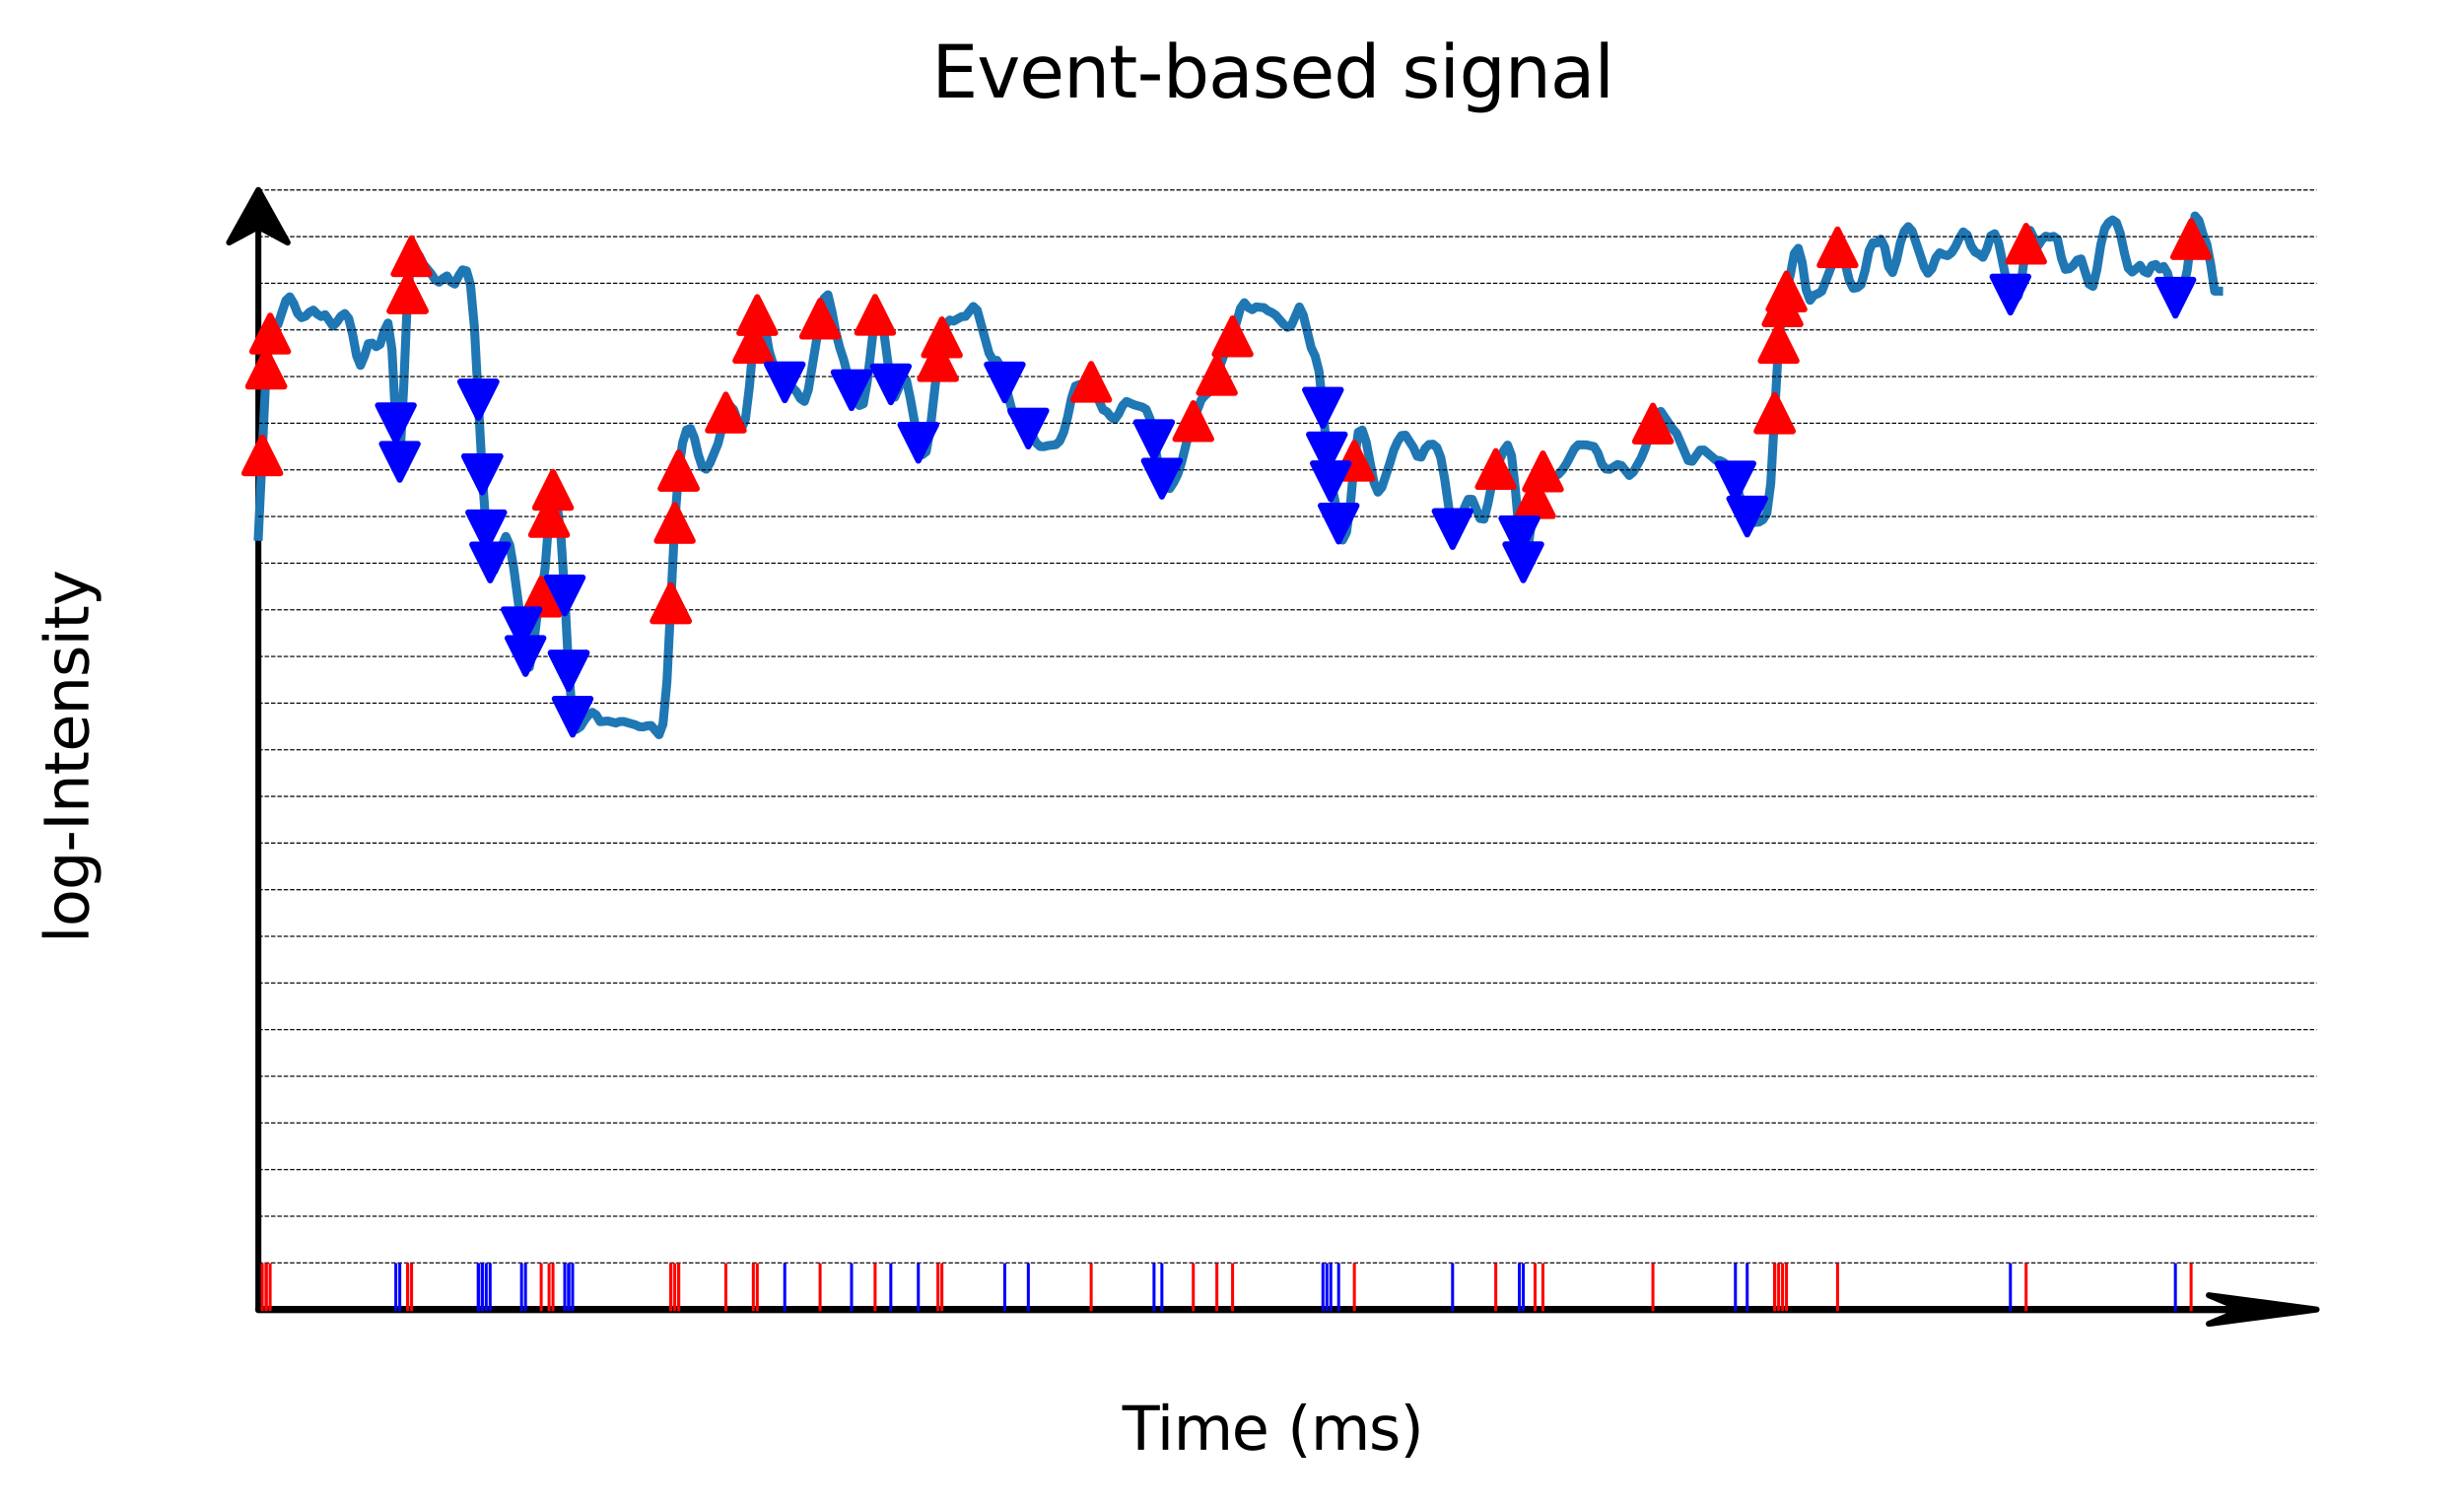 <?xml version="1.0" encoding="utf-8" standalone="no"?>
<!DOCTYPE svg PUBLIC "-//W3C//DTD SVG 1.1//EN"
  "http://www.w3.org/Graphics/SVG/1.1/DTD/svg11.dtd">
<svg xmlns:xlink="http://www.w3.org/1999/xlink" width="412.523pt" height="251.996pt" viewBox="0 0 412.523 251.996" xmlns="http://www.w3.org/2000/svg" version="1.1">
 <defs>
  <style type="text/css">*{stroke-linejoin: round; stroke-linecap: butt}</style>
 </defs>
 <g id="figure_1">
  <g id="patch_1">
   <path d="M 0 251.996 
L 412.523 251.996 
L 412.523 0 
L 0 0 
L 0 251.996 
z
" style="fill: none"/>
  </g>
  <g id="axes_1">
   <g id="patch_2">
    <path d="M 20.878 231.118 
L 405.323 231.118 
L 405.323 22.318 
L 20.878 22.318 
L 20.878 231.118 
z
" style="fill: none"/>
   </g>
   <g id="patch_3">
    <path d="M 387.848 219.239 
L 369.798 221.627 
L 375.213 219.346 
L 43.255 219.346 
L 43.255 219.132 
L 375.213 219.132 
L 369.798 216.85 
z
" style="stroke: #000000; stroke-linejoin: miter"/>
   </g>
   <g id="patch_4">
    <path d="M 43.255 31.809 
L 48.156 40.604 
L 43.255 37.966 
L 43.255 219.239 
L 43.254 219.239 
L 43.254 37.966 
L 38.353 40.604 
z
" style="stroke: #000000; stroke-linejoin: miter"/>
   </g>
   <g id="matplotlib.axis_1">
    <g id="text_1">
     <!-- Time (ms) -->
     <g transform="translate(187.901 242.717) scale(0.1 -0.1)">
      <defs>
       <path id="DejaVuSans-54" d="M -19 4666 
L 3928 4666 
L 3928 4134 
L 2272 4134 
L 2272 0 
L 1638 0 
L 1638 4134 
L -19 4134 
L -19 4666 
z
" transform="scale(0.016)"/>
       <path id="DejaVuSans-69" d="M 603 3500 
L 1178 3500 
L 1178 0 
L 603 0 
L 603 3500 
z
M 603 4863 
L 1178 4863 
L 1178 4134 
L 603 4134 
L 603 4863 
z
" transform="scale(0.016)"/>
       <path id="DejaVuSans-6d" d="M 3328 2828 
Q 3544 3216 3844 3400 
Q 4144 3584 4550 3584 
Q 5097 3584 5394 3201 
Q 5691 2819 5691 2113 
L 5691 0 
L 5113 0 
L 5113 2094 
Q 5113 2597 4934 2840 
Q 4756 3084 4391 3084 
Q 3944 3084 3684 2787 
Q 3425 2491 3425 1978 
L 3425 0 
L 2847 0 
L 2847 2094 
Q 2847 2600 2669 2842 
Q 2491 3084 2119 3084 
Q 1678 3084 1418 2786 
Q 1159 2488 1159 1978 
L 1159 0 
L 581 0 
L 581 3500 
L 1159 3500 
L 1159 2956 
Q 1356 3278 1631 3431 
Q 1906 3584 2284 3584 
Q 2666 3584 2933 3390 
Q 3200 3197 3328 2828 
z
" transform="scale(0.016)"/>
       <path id="DejaVuSans-65" d="M 3597 1894 
L 3597 1613 
L 953 1613 
Q 991 1019 1311 708 
Q 1631 397 2203 397 
Q 2534 397 2845 478 
Q 3156 559 3463 722 
L 3463 178 
Q 3153 47 2828 -22 
Q 2503 -91 2169 -91 
Q 1331 -91 842 396 
Q 353 884 353 1716 
Q 353 2575 817 3079 
Q 1281 3584 2069 3584 
Q 2775 3584 3186 3129 
Q 3597 2675 3597 1894 
z
M 3022 2063 
Q 3016 2534 2758 2815 
Q 2500 3097 2075 3097 
Q 1594 3097 1305 2825 
Q 1016 2553 972 2059 
L 3022 2063 
z
" transform="scale(0.016)"/>
       <path id="DejaVuSans-20" transform="scale(0.016)"/>
       <path id="DejaVuSans-28" d="M 1984 4856 
Q 1566 4138 1362 3434 
Q 1159 2731 1159 2009 
Q 1159 1288 1364 580 
Q 1569 -128 1984 -844 
L 1484 -844 
Q 1016 -109 783 600 
Q 550 1309 550 2009 
Q 550 2706 781 3412 
Q 1013 4119 1484 4856 
L 1984 4856 
z
" transform="scale(0.016)"/>
       <path id="DejaVuSans-73" d="M 2834 3397 
L 2834 2853 
Q 2591 2978 2328 3040 
Q 2066 3103 1784 3103 
Q 1356 3103 1142 2972 
Q 928 2841 928 2578 
Q 928 2378 1081 2264 
Q 1234 2150 1697 2047 
L 1894 2003 
Q 2506 1872 2764 1633 
Q 3022 1394 3022 966 
Q 3022 478 2636 193 
Q 2250 -91 1575 -91 
Q 1294 -91 989 -36 
Q 684 19 347 128 
L 347 722 
Q 666 556 975 473 
Q 1284 391 1588 391 
Q 1994 391 2212 530 
Q 2431 669 2431 922 
Q 2431 1156 2273 1281 
Q 2116 1406 1581 1522 
L 1381 1569 
Q 847 1681 609 1914 
Q 372 2147 372 2553 
Q 372 3047 722 3315 
Q 1072 3584 1716 3584 
Q 2034 3584 2315 3537 
Q 2597 3491 2834 3397 
z
" transform="scale(0.016)"/>
       <path id="DejaVuSans-29" d="M 513 4856 
L 1013 4856 
Q 1481 4119 1714 3412 
Q 1947 2706 1947 2009 
Q 1947 1309 1714 600 
Q 1481 -109 1013 -844 
L 513 -844 
Q 928 -128 1133 580 
Q 1338 1288 1338 2009 
Q 1338 2731 1133 3434 
Q 928 4138 513 4856 
z
" transform="scale(0.016)"/>
      </defs>
      <use xlink:href="#DejaVuSans-54"/>
      <use xlink:href="#DejaVuSans-69" x="57.959"/>
      <use xlink:href="#DejaVuSans-6d" x="85.742"/>
      <use xlink:href="#DejaVuSans-65" x="183.154"/>
      <use xlink:href="#DejaVuSans-20" x="244.678"/>
      <use xlink:href="#DejaVuSans-28" x="276.465"/>
      <use xlink:href="#DejaVuSans-6d" x="315.479"/>
      <use xlink:href="#DejaVuSans-73" x="412.891"/>
      <use xlink:href="#DejaVuSans-29" x="464.99"/>
     </g>
    </g>
   </g>
   <g id="matplotlib.axis_2">
    <g id="text_2">
     <!-- log-Intensity -->
     <g transform="translate(14.798 157.907) rotate(-90) scale(0.1 -0.1)">
      <defs>
       <path id="DejaVuSans-6c" d="M 603 4863 
L 1178 4863 
L 1178 0 
L 603 0 
L 603 4863 
z
" transform="scale(0.016)"/>
       <path id="DejaVuSans-6f" d="M 1959 3097 
Q 1497 3097 1228 2736 
Q 959 2375 959 1747 
Q 959 1119 1226 758 
Q 1494 397 1959 397 
Q 2419 397 2687 759 
Q 2956 1122 2956 1747 
Q 2956 2369 2687 2733 
Q 2419 3097 1959 3097 
z
M 1959 3584 
Q 2709 3584 3137 3096 
Q 3566 2609 3566 1747 
Q 3566 888 3137 398 
Q 2709 -91 1959 -91 
Q 1206 -91 779 398 
Q 353 888 353 1747 
Q 353 2609 779 3096 
Q 1206 3584 1959 3584 
z
" transform="scale(0.016)"/>
       <path id="DejaVuSans-67" d="M 2906 1791 
Q 2906 2416 2648 2759 
Q 2391 3103 1925 3103 
Q 1463 3103 1205 2759 
Q 947 2416 947 1791 
Q 947 1169 1205 825 
Q 1463 481 1925 481 
Q 2391 481 2648 825 
Q 2906 1169 2906 1791 
z
M 3481 434 
Q 3481 -459 3084 -895 
Q 2688 -1331 1869 -1331 
Q 1566 -1331 1297 -1286 
Q 1028 -1241 775 -1147 
L 775 -588 
Q 1028 -725 1275 -790 
Q 1522 -856 1778 -856 
Q 2344 -856 2625 -561 
Q 2906 -266 2906 331 
L 2906 616 
Q 2728 306 2450 153 
Q 2172 0 1784 0 
Q 1141 0 747 490 
Q 353 981 353 1791 
Q 353 2603 747 3093 
Q 1141 3584 1784 3584 
Q 2172 3584 2450 3431 
Q 2728 3278 2906 2969 
L 2906 3500 
L 3481 3500 
L 3481 434 
z
" transform="scale(0.016)"/>
       <path id="DejaVuSans-2d" d="M 313 2009 
L 1997 2009 
L 1997 1497 
L 313 1497 
L 313 2009 
z
" transform="scale(0.016)"/>
       <path id="DejaVuSans-49" d="M 628 4666 
L 1259 4666 
L 1259 0 
L 628 0 
L 628 4666 
z
" transform="scale(0.016)"/>
       <path id="DejaVuSans-6e" d="M 3513 2113 
L 3513 0 
L 2938 0 
L 2938 2094 
Q 2938 2591 2744 2837 
Q 2550 3084 2163 3084 
Q 1697 3084 1428 2787 
Q 1159 2491 1159 1978 
L 1159 0 
L 581 0 
L 581 3500 
L 1159 3500 
L 1159 2956 
Q 1366 3272 1645 3428 
Q 1925 3584 2291 3584 
Q 2894 3584 3203 3211 
Q 3513 2838 3513 2113 
z
" transform="scale(0.016)"/>
       <path id="DejaVuSans-74" d="M 1172 4494 
L 1172 3500 
L 2356 3500 
L 2356 3053 
L 1172 3053 
L 1172 1153 
Q 1172 725 1289 603 
Q 1406 481 1766 481 
L 2356 481 
L 2356 0 
L 1766 0 
Q 1100 0 847 248 
Q 594 497 594 1153 
L 594 3053 
L 172 3053 
L 172 3500 
L 594 3500 
L 594 4494 
L 1172 4494 
z
" transform="scale(0.016)"/>
       <path id="DejaVuSans-79" d="M 2059 -325 
Q 1816 -950 1584 -1140 
Q 1353 -1331 966 -1331 
L 506 -1331 
L 506 -850 
L 844 -850 
Q 1081 -850 1212 -737 
Q 1344 -625 1503 -206 
L 1606 56 
L 191 3500 
L 800 3500 
L 1894 763 
L 2988 3500 
L 3597 3500 
L 2059 -325 
z
" transform="scale(0.016)"/>
      </defs>
      <use xlink:href="#DejaVuSans-6c"/>
      <use xlink:href="#DejaVuSans-6f" x="27.783"/>
      <use xlink:href="#DejaVuSans-67" x="88.965"/>
      <use xlink:href="#DejaVuSans-2d" x="152.441"/>
      <use xlink:href="#DejaVuSans-49" x="188.525"/>
      <use xlink:href="#DejaVuSans-6e" x="218.018"/>
      <use xlink:href="#DejaVuSans-74" x="281.396"/>
      <use xlink:href="#DejaVuSans-65" x="320.605"/>
      <use xlink:href="#DejaVuSans-6e" x="382.129"/>
      <use xlink:href="#DejaVuSans-73" x="445.508"/>
      <use xlink:href="#DejaVuSans-69" x="497.607"/>
      <use xlink:href="#DejaVuSans-74" x="525.391"/>
      <use xlink:href="#DejaVuSans-79" x="564.6"/>
     </g>
    </g>
   </g>
   <g id="line2d_1">
    <path d="M 43.255 89.8 
L 44.57 61.699 
L 45.228 55.844 
L 45.885 54.816 
L 46.543 54.298 
L 47.858 50.317 
L 48.516 49.698 
L 49.174 50.795 
L 49.831 52.478 
L 50.489 53.18 
L 51.147 52.94 
L 51.804 52.273 
L 52.462 51.922 
L 53.12 52.588 
L 53.778 52.994 
L 54.435 52.688 
L 55.751 54.597 
L 56.408 53.928 
L 57.066 52.949 
L 57.724 52.494 
L 58.381 53.323 
L 59.039 56 
L 59.697 59.543 
L 60.354 61.17 
L 61.012 59.626 
L 61.67 57.535 
L 62.327 57.444 
L 62.985 58.043 
L 63.643 57.64 
L 64.3 55.469 
L 64.958 54.091 
L 65.616 58.498 
L 66.274 70.87 
L 66.931 77.324 
L 67.589 64.743 
L 68.247 49.076 
L 68.904 42.887 
L 69.562 42.105 
L 70.22 42.894 
L 70.877 44.236 
L 72.193 45.845 
L 72.85 46.84 
L 73.508 47.244 
L 74.166 46.611 
L 74.823 46.198 
L 75.481 47.193 
L 76.139 47.562 
L 76.796 46.176 
L 77.454 45.18 
L 78.112 45.352 
L 78.77 47.716 
L 79.427 54.834 
L 80.743 79.402 
L 81.4 88.79 
L 82.058 94.165 
L 82.716 95.481 
L 83.373 93.943 
L 84.031 91.38 
L 84.689 89.816 
L 85.346 91.273 
L 86.004 95.097 
L 87.977 109.832 
L 88.635 111.703 
L 89.292 108.349 
L 89.95 102.774 
L 90.608 99.888 
L 91.266 95.075 
L 91.923 86.551 
L 92.581 82.006 
L 93.239 84.354 
L 93.896 89.57 
L 94.554 99.691 
L 95.212 112.305 
L 95.869 119.992 
L 96.527 122.113 
L 97.185 121.652 
L 97.842 120.578 
L 98.5 119.742 
L 99.158 119.261 
L 99.815 119.7 
L 100.473 120.821 
L 101.788 120.714 
L 103.104 121.048 
L 103.762 120.81 
L 104.419 120.796 
L 106.392 121.362 
L 107.05 121.674 
L 107.708 121.696 
L 108.365 121.509 
L 109.023 121.476 
L 110.338 123.005 
L 110.996 121.225 
L 111.654 114.193 
L 112.969 87.549 
L 113.627 78.792 
L 114.284 74.139 
L 114.942 71.981 
L 115.6 71.734 
L 116.258 73.331 
L 116.915 76.169 
L 117.573 78.166 
L 118.231 78.552 
L 118.888 77.495 
L 120.204 74.298 
L 121.519 69.069 
L 122.177 67.936 
L 122.834 68.6 
L 123.492 70.424 
L 124.15 71.747 
L 124.807 70.148 
L 125.465 64.771 
L 126.123 57.4 
L 126.78 52.746 
L 127.438 52.108 
L 128.096 54.805 
L 128.754 58.702 
L 129.411 60.858 
L 130.069 61.587 
L 131.384 64.006 
L 132.042 64.662 
L 132.7 64.927 
L 133.357 65.593 
L 134.015 66.741 
L 134.673 67.2 
L 135.33 65.267 
L 137.303 53.342 
L 137.961 49.957 
L 138.619 49.358 
L 139.276 52.145 
L 139.934 55.624 
L 140.592 58.224 
L 141.25 60.226 
L 142.565 65.321 
L 143.223 66.816 
L 143.88 67.888 
L 144.538 67.609 
L 145.196 63.887 
L 146.511 52.71 
L 147.169 51.762 
L 147.826 54.504 
L 149.142 64.347 
L 149.799 66.495 
L 150.457 64.971 
L 151.115 62.842 
L 151.772 63.72 
L 152.43 66.844 
L 153.746 74.123 
L 154.403 76.131 
L 155.061 75.624 
L 155.719 72.034 
L 157.034 60.457 
L 157.692 56.477 
L 158.349 54.242 
L 159.007 53.583 
L 159.665 53.762 
L 160.98 53.019 
L 161.638 52.969 
L 162.953 51.315 
L 163.611 51.946 
L 165.584 59.128 
L 166.242 60.307 
L 166.899 60.332 
L 167.557 61.443 
L 169.53 69.076 
L 170.188 69.811 
L 170.845 69.805 
L 171.503 70.467 
L 173.476 74.157 
L 174.134 74.752 
L 174.791 74.782 
L 175.449 74.6 
L 176.764 74.447 
L 177.422 73.84 
L 178.08 72.359 
L 178.738 69.865 
L 179.395 66.669 
L 180.053 64.629 
L 180.711 64.388 
L 181.368 64.818 
L 182.026 64.545 
L 182.684 63.928 
L 183.341 64.918 
L 183.999 67.136 
L 184.657 68.59 
L 185.314 68.935 
L 185.972 69.766 
L 186.63 70.222 
L 187.287 69.299 
L 187.945 67.911 
L 188.603 67.219 
L 189.918 67.789 
L 191.234 68.152 
L 191.891 68.54 
L 192.549 70.128 
L 193.864 77.472 
L 194.522 80.14 
L 195.18 81.653 
L 195.837 81.795 
L 196.495 80.784 
L 197.153 79.464 
L 197.81 77.44 
L 199.126 72.203 
L 201.099 66.962 
L 201.756 66.188 
L 202.414 65.651 
L 203.73 62.784 
L 205.045 59.051 
L 205.703 57.838 
L 206.36 56.309 
L 207.676 51.62 
L 208.333 50.687 
L 208.991 51.492 
L 209.649 51.845 
L 210.306 51.387 
L 211.622 51.511 
L 212.279 52.036 
L 212.937 52.327 
L 213.595 52.773 
L 214.91 54.305 
L 215.568 54.81 
L 216.226 54.432 
L 217.541 51.392 
L 218.199 52.754 
L 219.514 58.212 
L 220.172 59.586 
L 220.829 62.157 
L 221.487 68.27 
L 222.145 75.745 
L 222.802 80.576 
L 223.46 83.623 
L 224.118 87.66 
L 224.775 90.418 
L 225.433 89.12 
L 226.091 84.353 
L 226.748 77.133 
L 227.406 72.35 
L 228.064 72.001 
L 228.722 73.986 
L 230.037 80.81 
L 230.695 82.392 
L 231.352 81.584 
L 232.668 77.622 
L 233.325 75.414 
L 233.983 73.938 
L 234.641 72.921 
L 235.298 72.853 
L 236.614 74.883 
L 237.271 76.372 
L 237.929 76.536 
L 238.587 75.088 
L 239.244 74.421 
L 239.902 74.372 
L 240.56 74.916 
L 241.218 76.623 
L 241.875 80.238 
L 242.533 84.823 
L 243.191 88.571 
L 243.848 89.26 
L 245.164 85.04 
L 245.821 83.598 
L 246.479 83.601 
L 247.794 86.813 
L 248.452 86.914 
L 249.11 84.334 
L 249.767 81.011 
L 250.425 78.524 
L 251.74 75.449 
L 252.398 74.522 
L 253.056 76.27 
L 253.714 82.021 
L 254.371 89.788 
L 255.029 94.139 
L 255.687 92.642 
L 257.002 83.393 
L 257.66 80.22 
L 258.317 78.923 
L 258.975 79.259 
L 259.633 79.755 
L 260.29 79.826 
L 260.948 79.366 
L 261.606 78.649 
L 262.263 77.619 
L 263.579 75.117 
L 264.236 74.473 
L 265.552 74.475 
L 266.867 74.769 
L 267.525 75.839 
L 268.183 77.702 
L 268.84 78.518 
L 269.498 78.58 
L 270.813 77.764 
L 271.471 77.946 
L 272.786 79.6 
L 273.444 79.034 
L 274.759 76.695 
L 275.417 75.1 
L 277.39 69.207 
L 278.048 68.884 
L 280.021 71.794 
L 280.679 72.524 
L 282.652 77.11 
L 283.309 77.237 
L 284.625 75.362 
L 285.282 75.347 
L 287.255 77.026 
L 287.913 77.102 
L 288.571 77.422 
L 289.228 78.003 
L 289.886 78.877 
L 290.544 80.616 
L 291.859 85.154 
L 292.517 86.483 
L 293.175 87.155 
L 293.832 87.464 
L 294.49 87.403 
L 295.148 87.009 
L 295.805 85.933 
L 296.463 80.897 
L 297.778 57.406 
L 298.436 51.281 
L 299.751 45.923 
L 300.409 42.422 
L 301.067 41.572 
L 301.724 43.964 
L 302.382 48.492 
L 303.04 50.276 
L 303.698 49.414 
L 304.355 49.168 
L 305.013 48.74 
L 306.986 43.613 
L 307.644 41.407 
L 308.301 41.58 
L 309.617 46.985 
L 310.274 48.263 
L 310.932 48.156 
L 311.59 47.631 
L 312.247 45.297 
L 312.905 42.001 
L 313.563 40.63 
L 314.22 40.676 
L 314.878 40.046 
L 315.536 41.381 
L 316.194 44.674 
L 316.851 45.629 
L 317.509 43.628 
L 318.167 40.611 
L 318.824 38.693 
L 319.482 37.947 
L 320.14 38.704 
L 321.455 42.619 
L 322.113 44.643 
L 322.77 45.742 
L 323.428 45.018 
L 324.086 43.17 
L 324.743 42.315 
L 325.401 42.626 
L 326.059 42.803 
L 326.716 42.338 
L 327.374 41.302 
L 328.032 39.911 
L 328.69 38.83 
L 329.347 39.329 
L 330.005 41.19 
L 330.663 42.202 
L 331.32 42.544 
L 331.978 43.074 
L 332.636 41.672 
L 333.293 39.486 
L 333.951 39.134 
L 334.609 40.644 
L 335.924 46.997 
L 336.582 49.319 
L 337.239 50.279 
L 337.897 49.529 
L 338.555 45.984 
L 339.212 40.803 
L 339.87 38.565 
L 341.186 41.194 
L 341.843 40.154 
L 342.501 39.544 
L 343.159 39.711 
L 343.816 39.573 
L 344.474 40.07 
L 345.132 43.233 
L 345.789 45.105 
L 346.447 44.984 
L 347.105 44.44 
L 347.762 43.544 
L 348.42 43.35 
L 349.735 47.545 
L 350.393 47.94 
L 351.051 45.182 
L 351.708 41.024 
L 352.366 38.262 
L 353.024 37.253 
L 353.682 36.818 
L 354.339 37.266 
L 354.997 39.147 
L 355.655 42.304 
L 356.312 44.884 
L 356.97 45.549 
L 358.285 44.423 
L 358.943 45.426 
L 359.601 45.727 
L 360.258 44.474 
L 360.916 44.278 
L 361.574 45.046 
L 362.231 44.613 
L 362.889 45.7 
L 363.547 48.306 
L 364.204 49.843 
L 364.862 49.509 
L 365.52 48.232 
L 366.178 45.271 
L 366.835 40.034 
L 367.493 36.152 
L 368.151 36.938 
L 368.808 39.164 
L 369.466 40.879 
L 370.124 44.293 
L 370.781 48.738 
L 371.439 48.745 
L 371.439 48.745 
" clip-path="url(#p3816d5719d)" style="fill: none; stroke: #1f77b4; stroke-width: 1.5; stroke-linecap: square"/>
   </g>
   <g id="line2d_2">
    <path d="M 43.255 219.239 
L 387.848 219.239 
" clip-path="url(#p3816d5719d)" style="fill: none; stroke-dasharray: 0.74,0.32; stroke-dashoffset: 0; stroke: #000000; stroke-width: 0.2"/>
   </g>
   <g id="line2d_3">
    <path d="M 43.255 211.429 
L 387.848 211.429 
" clip-path="url(#p3816d5719d)" style="fill: none; stroke-dasharray: 0.74,0.32; stroke-dashoffset: 0; stroke: #000000; stroke-width: 0.2"/>
   </g>
   <g id="line2d_4">
    <path d="M 43.255 203.62 
L 387.848 203.62 
" clip-path="url(#p3816d5719d)" style="fill: none; stroke-dasharray: 0.74,0.32; stroke-dashoffset: 0; stroke: #000000; stroke-width: 0.2"/>
   </g>
   <g id="line2d_5">
    <path d="M 43.255 195.81 
L 387.848 195.81 
" clip-path="url(#p3816d5719d)" style="fill: none; stroke-dasharray: 0.74,0.32; stroke-dashoffset: 0; stroke: #000000; stroke-width: 0.2"/>
   </g>
   <g id="line2d_6">
    <path d="M 43.255 188 
L 387.848 188 
" clip-path="url(#p3816d5719d)" style="fill: none; stroke-dasharray: 0.74,0.32; stroke-dashoffset: 0; stroke: #000000; stroke-width: 0.2"/>
   </g>
   <g id="line2d_7">
    <path d="M 43.255 180.191 
L 387.848 180.191 
" clip-path="url(#p3816d5719d)" style="fill: none; stroke-dasharray: 0.74,0.32; stroke-dashoffset: 0; stroke: #000000; stroke-width: 0.2"/>
   </g>
   <g id="line2d_8">
    <path d="M 43.255 172.381 
L 387.848 172.381 
" clip-path="url(#p3816d5719d)" style="fill: none; stroke-dasharray: 0.74,0.32; stroke-dashoffset: 0; stroke: #000000; stroke-width: 0.2"/>
   </g>
   <g id="line2d_9">
    <path d="M 43.255 164.572 
L 387.848 164.572 
" clip-path="url(#p3816d5719d)" style="fill: none; stroke-dasharray: 0.74,0.32; stroke-dashoffset: 0; stroke: #000000; stroke-width: 0.2"/>
   </g>
   <g id="line2d_10">
    <path d="M 43.255 156.762 
L 387.848 156.762 
" clip-path="url(#p3816d5719d)" style="fill: none; stroke-dasharray: 0.74,0.32; stroke-dashoffset: 0; stroke: #000000; stroke-width: 0.2"/>
   </g>
   <g id="line2d_11">
    <path d="M 43.255 148.953 
L 387.848 148.953 
" clip-path="url(#p3816d5719d)" style="fill: none; stroke-dasharray: 0.74,0.32; stroke-dashoffset: 0; stroke: #000000; stroke-width: 0.2"/>
   </g>
   <g id="line2d_12">
    <path d="M 43.255 141.143 
L 387.848 141.143 
" clip-path="url(#p3816d5719d)" style="fill: none; stroke-dasharray: 0.74,0.32; stroke-dashoffset: 0; stroke: #000000; stroke-width: 0.2"/>
   </g>
   <g id="line2d_13">
    <path d="M 43.255 133.333 
L 387.848 133.333 
" clip-path="url(#p3816d5719d)" style="fill: none; stroke-dasharray: 0.74,0.32; stroke-dashoffset: 0; stroke: #000000; stroke-width: 0.2"/>
   </g>
   <g id="line2d_14">
    <path d="M 43.255 125.524 
L 387.848 125.524 
" clip-path="url(#p3816d5719d)" style="fill: none; stroke-dasharray: 0.74,0.32; stroke-dashoffset: 0; stroke: #000000; stroke-width: 0.2"/>
   </g>
   <g id="line2d_15">
    <path d="M 43.255 117.714 
L 387.848 117.714 
" clip-path="url(#p3816d5719d)" style="fill: none; stroke-dasharray: 0.74,0.32; stroke-dashoffset: 0; stroke: #000000; stroke-width: 0.2"/>
   </g>
   <g id="line2d_16">
    <path d="M 43.255 109.905 
L 387.848 109.905 
" clip-path="url(#p3816d5719d)" style="fill: none; stroke-dasharray: 0.74,0.32; stroke-dashoffset: 0; stroke: #000000; stroke-width: 0.2"/>
   </g>
   <g id="line2d_17">
    <path d="M 43.255 102.095 
L 387.848 102.095 
" clip-path="url(#p3816d5719d)" style="fill: none; stroke-dasharray: 0.74,0.32; stroke-dashoffset: 0; stroke: #000000; stroke-width: 0.2"/>
   </g>
   <g id="line2d_18">
    <path d="M 43.255 94.286 
L 387.848 94.286 
" clip-path="url(#p3816d5719d)" style="fill: none; stroke-dasharray: 0.74,0.32; stroke-dashoffset: 0; stroke: #000000; stroke-width: 0.2"/>
   </g>
   <g id="line2d_19">
    <path d="M 43.255 86.476 
L 387.848 86.476 
" clip-path="url(#p3816d5719d)" style="fill: none; stroke-dasharray: 0.74,0.32; stroke-dashoffset: 0; stroke: #000000; stroke-width: 0.2"/>
   </g>
   <g id="line2d_20">
    <path d="M 43.255 78.666 
L 387.848 78.666 
" clip-path="url(#p3816d5719d)" style="fill: none; stroke-dasharray: 0.74,0.32; stroke-dashoffset: 0; stroke: #000000; stroke-width: 0.2"/>
   </g>
   <g id="line2d_21">
    <path d="M 43.255 70.857 
L 387.848 70.857 
" clip-path="url(#p3816d5719d)" style="fill: none; stroke-dasharray: 0.74,0.32; stroke-dashoffset: 0; stroke: #000000; stroke-width: 0.2"/>
   </g>
   <g id="line2d_22">
    <path d="M 43.255 63.047 
L 387.848 63.047 
" clip-path="url(#p3816d5719d)" style="fill: none; stroke-dasharray: 0.74,0.32; stroke-dashoffset: 0; stroke: #000000; stroke-width: 0.2"/>
   </g>
   <g id="line2d_23">
    <path d="M 43.255 55.238 
L 387.848 55.238 
" clip-path="url(#p3816d5719d)" style="fill: none; stroke-dasharray: 0.74,0.32; stroke-dashoffset: 0; stroke: #000000; stroke-width: 0.2"/>
   </g>
   <g id="line2d_24">
    <path d="M 43.255 47.428 
L 387.848 47.428 
" clip-path="url(#p3816d5719d)" style="fill: none; stroke-dasharray: 0.74,0.32; stroke-dashoffset: 0; stroke: #000000; stroke-width: 0.2"/>
   </g>
   <g id="line2d_25">
    <path d="M 43.255 39.619 
L 387.848 39.619 
" clip-path="url(#p3816d5719d)" style="fill: none; stroke-dasharray: 0.74,0.32; stroke-dashoffset: 0; stroke: #000000; stroke-width: 0.2"/>
   </g>
   <g id="line2d_26">
    <path d="M 43.255 31.809 
L 387.848 31.809 
" clip-path="url(#p3816d5719d)" style="fill: none; stroke-dasharray: 0.74,0.32; stroke-dashoffset: 0; stroke: #000000; stroke-width: 0.2"/>
   </g>
   <g id="line2d_27">
    <defs>
     <path id="m0a915dd8d4" d="M 0 -3 
L -3 3 
L 3 3 
z
" style="stroke: #ff0000; stroke-linejoin: miter"/>
    </defs>
    <g clip-path="url(#p3816d5719d)">
     <use xlink:href="#m0a915dd8d4" x="43.912" y="76.229" style="fill: #ff0000; stroke: #ff0000; stroke-linejoin: miter"/>
    </g>
   </g>
   <g id="line2d_28">
    <path d="M 43.912 219.239 
L 43.912 211.742 
" clip-path="url(#p3816d5719d)" style="fill: none; stroke: #ff0000; stroke-width: 0.5; stroke-linecap: square"/>
   </g>
   <g id="line2d_29">
    <g clip-path="url(#p3816d5719d)">
     <use xlink:href="#m0a915dd8d4" x="44.57" y="61.699" style="fill: #ff0000; stroke: #ff0000; stroke-linejoin: miter"/>
    </g>
   </g>
   <g id="line2d_30">
    <path d="M 44.57 219.239 
L 44.57 211.742 
" clip-path="url(#p3816d5719d)" style="fill: none; stroke: #ff0000; stroke-width: 0.5; stroke-linecap: square"/>
   </g>
   <g id="line2d_31">
    <g clip-path="url(#p3816d5719d)">
     <use xlink:href="#m0a915dd8d4" x="44.57" y="61.699" style="fill: #ff0000; stroke: #ff0000; stroke-linejoin: miter"/>
    </g>
   </g>
   <g id="line2d_32">
    <path d="M 44.57 219.239 
L 44.57 211.742 
" clip-path="url(#p3816d5719d)" style="fill: none; stroke: #ff0000; stroke-width: 0.5; stroke-linecap: square"/>
   </g>
   <g id="line2d_33">
    <g clip-path="url(#p3816d5719d)">
     <use xlink:href="#m0a915dd8d4" x="45.228" y="55.844" style="fill: #ff0000; stroke: #ff0000; stroke-linejoin: miter"/>
    </g>
   </g>
   <g id="line2d_34">
    <path d="M 45.228 219.239 
L 45.228 211.742 
" clip-path="url(#p3816d5719d)" style="fill: none; stroke: #ff0000; stroke-width: 0.5; stroke-linecap: square"/>
   </g>
   <g id="line2d_35">
    <g clip-path="url(#p3816d5719d)">
     <use xlink:href="#m0a915dd8d4" x="68.247" y="49.076" style="fill: #ff0000; stroke: #ff0000; stroke-linejoin: miter"/>
    </g>
   </g>
   <g id="line2d_36">
    <path d="M 68.247 219.239 
L 68.247 211.742 
" clip-path="url(#p3816d5719d)" style="fill: none; stroke: #ff0000; stroke-width: 0.5; stroke-linecap: square"/>
   </g>
   <g id="line2d_37">
    <g clip-path="url(#p3816d5719d)">
     <use xlink:href="#m0a915dd8d4" x="68.247" y="49.076" style="fill: #ff0000; stroke: #ff0000; stroke-linejoin: miter"/>
    </g>
   </g>
   <g id="line2d_38">
    <path d="M 68.247 219.239 
L 68.247 211.742 
" clip-path="url(#p3816d5719d)" style="fill: none; stroke: #ff0000; stroke-width: 0.5; stroke-linecap: square"/>
   </g>
   <g id="line2d_39">
    <g clip-path="url(#p3816d5719d)">
     <use xlink:href="#m0a915dd8d4" x="68.904" y="42.887" style="fill: #ff0000; stroke: #ff0000; stroke-linejoin: miter"/>
    </g>
   </g>
   <g id="line2d_40">
    <path d="M 68.904 219.239 
L 68.904 211.742 
" clip-path="url(#p3816d5719d)" style="fill: none; stroke: #ff0000; stroke-width: 0.5; stroke-linecap: square"/>
   </g>
   <g id="line2d_41">
    <g clip-path="url(#p3816d5719d)">
     <use xlink:href="#m0a915dd8d4" x="90.608" y="99.888" style="fill: #ff0000; stroke: #ff0000; stroke-linejoin: miter"/>
    </g>
   </g>
   <g id="line2d_42">
    <path d="M 90.608 219.239 
L 90.608 211.742 
" clip-path="url(#p3816d5719d)" style="fill: none; stroke: #ff0000; stroke-width: 0.5; stroke-linecap: square"/>
   </g>
   <g id="line2d_43">
    <g clip-path="url(#p3816d5719d)">
     <use xlink:href="#m0a915dd8d4" x="91.923" y="86.551" style="fill: #ff0000; stroke: #ff0000; stroke-linejoin: miter"/>
    </g>
   </g>
   <g id="line2d_44">
    <path d="M 91.923 219.239 
L 91.923 211.742 
" clip-path="url(#p3816d5719d)" style="fill: none; stroke: #ff0000; stroke-width: 0.5; stroke-linecap: square"/>
   </g>
   <g id="line2d_45">
    <g clip-path="url(#p3816d5719d)">
     <use xlink:href="#m0a915dd8d4" x="92.581" y="82.006" style="fill: #ff0000; stroke: #ff0000; stroke-linejoin: miter"/>
    </g>
   </g>
   <g id="line2d_46">
    <path d="M 92.581 219.239 
L 92.581 211.742 
" clip-path="url(#p3816d5719d)" style="fill: none; stroke: #ff0000; stroke-width: 0.5; stroke-linecap: square"/>
   </g>
   <g id="line2d_47">
    <g clip-path="url(#p3816d5719d)">
     <use xlink:href="#m0a915dd8d4" x="112.311" y="100.985" style="fill: #ff0000; stroke: #ff0000; stroke-linejoin: miter"/>
    </g>
   </g>
   <g id="line2d_48">
    <path d="M 112.311 219.239 
L 112.311 211.742 
" clip-path="url(#p3816d5719d)" style="fill: none; stroke: #ff0000; stroke-width: 0.5; stroke-linecap: square"/>
   </g>
   <g id="line2d_49">
    <g clip-path="url(#p3816d5719d)">
     <use xlink:href="#m0a915dd8d4" x="112.311" y="100.985" style="fill: #ff0000; stroke: #ff0000; stroke-linejoin: miter"/>
    </g>
   </g>
   <g id="line2d_50">
    <path d="M 112.311 219.239 
L 112.311 211.742 
" clip-path="url(#p3816d5719d)" style="fill: none; stroke: #ff0000; stroke-width: 0.5; stroke-linecap: square"/>
   </g>
   <g id="line2d_51">
    <g clip-path="url(#p3816d5719d)">
     <use xlink:href="#m0a915dd8d4" x="112.969" y="87.549" style="fill: #ff0000; stroke: #ff0000; stroke-linejoin: miter"/>
    </g>
   </g>
   <g id="line2d_52">
    <path d="M 112.969 219.239 
L 112.969 211.742 
" clip-path="url(#p3816d5719d)" style="fill: none; stroke: #ff0000; stroke-width: 0.5; stroke-linecap: square"/>
   </g>
   <g id="line2d_53">
    <g clip-path="url(#p3816d5719d)">
     <use xlink:href="#m0a915dd8d4" x="113.627" y="78.792" style="fill: #ff0000; stroke: #ff0000; stroke-linejoin: miter"/>
    </g>
   </g>
   <g id="line2d_54">
    <path d="M 113.627 219.239 
L 113.627 211.742 
" clip-path="url(#p3816d5719d)" style="fill: none; stroke: #ff0000; stroke-width: 0.5; stroke-linecap: square"/>
   </g>
   <g id="line2d_55">
    <g clip-path="url(#p3816d5719d)">
     <use xlink:href="#m0a915dd8d4" x="113.627" y="78.792" style="fill: #ff0000; stroke: #ff0000; stroke-linejoin: miter"/>
    </g>
   </g>
   <g id="line2d_56">
    <path d="M 113.627 219.239 
L 113.627 211.742 
" clip-path="url(#p3816d5719d)" style="fill: none; stroke: #ff0000; stroke-width: 0.5; stroke-linecap: square"/>
   </g>
   <g id="line2d_57">
    <g clip-path="url(#p3816d5719d)">
     <use xlink:href="#m0a915dd8d4" x="121.519" y="69.069" style="fill: #ff0000; stroke: #ff0000; stroke-linejoin: miter"/>
    </g>
   </g>
   <g id="line2d_58">
    <path d="M 121.519 219.239 
L 121.519 211.742 
" clip-path="url(#p3816d5719d)" style="fill: none; stroke: #ff0000; stroke-width: 0.5; stroke-linecap: square"/>
   </g>
   <g id="line2d_59">
    <g clip-path="url(#p3816d5719d)">
     <use xlink:href="#m0a915dd8d4" x="126.123" y="57.4" style="fill: #ff0000; stroke: #ff0000; stroke-linejoin: miter"/>
    </g>
   </g>
   <g id="line2d_60">
    <path d="M 126.123 219.239 
L 126.123 211.742 
" clip-path="url(#p3816d5719d)" style="fill: none; stroke: #ff0000; stroke-width: 0.5; stroke-linecap: square"/>
   </g>
   <g id="line2d_61">
    <g clip-path="url(#p3816d5719d)">
     <use xlink:href="#m0a915dd8d4" x="126.78" y="52.746" style="fill: #ff0000; stroke: #ff0000; stroke-linejoin: miter"/>
    </g>
   </g>
   <g id="line2d_62">
    <path d="M 126.78 219.239 
L 126.78 211.742 
" clip-path="url(#p3816d5719d)" style="fill: none; stroke: #ff0000; stroke-width: 0.5; stroke-linecap: square"/>
   </g>
   <g id="line2d_63">
    <g clip-path="url(#p3816d5719d)">
     <use xlink:href="#m0a915dd8d4" x="137.303" y="53.342" style="fill: #ff0000; stroke: #ff0000; stroke-linejoin: miter"/>
    </g>
   </g>
   <g id="line2d_64">
    <path d="M 137.303 219.239 
L 137.303 211.742 
" clip-path="url(#p3816d5719d)" style="fill: none; stroke: #ff0000; stroke-width: 0.5; stroke-linecap: square"/>
   </g>
   <g id="line2d_65">
    <g clip-path="url(#p3816d5719d)">
     <use xlink:href="#m0a915dd8d4" x="146.511" y="52.71" style="fill: #ff0000; stroke: #ff0000; stroke-linejoin: miter"/>
    </g>
   </g>
   <g id="line2d_66">
    <path d="M 146.511 219.239 
L 146.511 211.742 
" clip-path="url(#p3816d5719d)" style="fill: none; stroke: #ff0000; stroke-width: 0.5; stroke-linecap: square"/>
   </g>
   <g id="line2d_67">
    <g clip-path="url(#p3816d5719d)">
     <use xlink:href="#m0a915dd8d4" x="157.034" y="60.457" style="fill: #ff0000; stroke: #ff0000; stroke-linejoin: miter"/>
    </g>
   </g>
   <g id="line2d_68">
    <path d="M 157.034 219.239 
L 157.034 211.742 
" clip-path="url(#p3816d5719d)" style="fill: none; stroke: #ff0000; stroke-width: 0.5; stroke-linecap: square"/>
   </g>
   <g id="line2d_69">
    <g clip-path="url(#p3816d5719d)">
     <use xlink:href="#m0a915dd8d4" x="157.692" y="56.477" style="fill: #ff0000; stroke: #ff0000; stroke-linejoin: miter"/>
    </g>
   </g>
   <g id="line2d_70">
    <path d="M 157.692 219.239 
L 157.692 211.742 
" clip-path="url(#p3816d5719d)" style="fill: none; stroke: #ff0000; stroke-width: 0.5; stroke-linecap: square"/>
   </g>
   <g id="line2d_71">
    <g clip-path="url(#p3816d5719d)">
     <use xlink:href="#m0a915dd8d4" x="182.684" y="63.928" style="fill: #ff0000; stroke: #ff0000; stroke-linejoin: miter"/>
    </g>
   </g>
   <g id="line2d_72">
    <path d="M 182.684 219.239 
L 182.684 211.742 
" clip-path="url(#p3816d5719d)" style="fill: none; stroke: #ff0000; stroke-width: 0.5; stroke-linecap: square"/>
   </g>
   <g id="line2d_73">
    <g clip-path="url(#p3816d5719d)">
     <use xlink:href="#m0a915dd8d4" x="199.783" y="70.505" style="fill: #ff0000; stroke: #ff0000; stroke-linejoin: miter"/>
    </g>
   </g>
   <g id="line2d_74">
    <path d="M 199.783 219.239 
L 199.783 211.742 
" clip-path="url(#p3816d5719d)" style="fill: none; stroke: #ff0000; stroke-width: 0.5; stroke-linecap: square"/>
   </g>
   <g id="line2d_75">
    <g clip-path="url(#p3816d5719d)">
     <use xlink:href="#m0a915dd8d4" x="203.73" y="62.784" style="fill: #ff0000; stroke: #ff0000; stroke-linejoin: miter"/>
    </g>
   </g>
   <g id="line2d_76">
    <path d="M 203.73 219.239 
L 203.73 211.742 
" clip-path="url(#p3816d5719d)" style="fill: none; stroke: #ff0000; stroke-width: 0.5; stroke-linecap: square"/>
   </g>
   <g id="line2d_77">
    <g clip-path="url(#p3816d5719d)">
     <use xlink:href="#m0a915dd8d4" x="206.36" y="56.309" style="fill: #ff0000; stroke: #ff0000; stroke-linejoin: miter"/>
    </g>
   </g>
   <g id="line2d_78">
    <path d="M 206.36 219.239 
L 206.36 211.742 
" clip-path="url(#p3816d5719d)" style="fill: none; stroke: #ff0000; stroke-width: 0.5; stroke-linecap: square"/>
   </g>
   <g id="line2d_79">
    <g clip-path="url(#p3816d5719d)">
     <use xlink:href="#m0a915dd8d4" x="226.748" y="77.133" style="fill: #ff0000; stroke: #ff0000; stroke-linejoin: miter"/>
    </g>
   </g>
   <g id="line2d_80">
    <path d="M 226.748 219.239 
L 226.748 211.742 
" clip-path="url(#p3816d5719d)" style="fill: none; stroke: #ff0000; stroke-width: 0.5; stroke-linecap: square"/>
   </g>
   <g id="line2d_81">
    <g clip-path="url(#p3816d5719d)">
     <use xlink:href="#m0a915dd8d4" x="250.425" y="78.524" style="fill: #ff0000; stroke: #ff0000; stroke-linejoin: miter"/>
    </g>
   </g>
   <g id="line2d_82">
    <path d="M 250.425 219.239 
L 250.425 211.742 
" clip-path="url(#p3816d5719d)" style="fill: none; stroke: #ff0000; stroke-width: 0.5; stroke-linecap: square"/>
   </g>
   <g id="line2d_83">
    <g clip-path="url(#p3816d5719d)">
     <use xlink:href="#m0a915dd8d4" x="257.002" y="83.393" style="fill: #ff0000; stroke: #ff0000; stroke-linejoin: miter"/>
    </g>
   </g>
   <g id="line2d_84">
    <path d="M 257.002 219.239 
L 257.002 211.742 
" clip-path="url(#p3816d5719d)" style="fill: none; stroke: #ff0000; stroke-width: 0.5; stroke-linecap: square"/>
   </g>
   <g id="line2d_85">
    <g clip-path="url(#p3816d5719d)">
     <use xlink:href="#m0a915dd8d4" x="258.317" y="78.923" style="fill: #ff0000; stroke: #ff0000; stroke-linejoin: miter"/>
    </g>
   </g>
   <g id="line2d_86">
    <path d="M 258.317 219.239 
L 258.317 211.742 
" clip-path="url(#p3816d5719d)" style="fill: none; stroke: #ff0000; stroke-width: 0.5; stroke-linecap: square"/>
   </g>
   <g id="line2d_87">
    <g clip-path="url(#p3816d5719d)">
     <use xlink:href="#m0a915dd8d4" x="276.732" y="70.916" style="fill: #ff0000; stroke: #ff0000; stroke-linejoin: miter"/>
    </g>
   </g>
   <g id="line2d_88">
    <path d="M 276.732 219.239 
L 276.732 211.742 
" clip-path="url(#p3816d5719d)" style="fill: none; stroke: #ff0000; stroke-width: 0.5; stroke-linecap: square"/>
   </g>
   <g id="line2d_89">
    <g clip-path="url(#p3816d5719d)">
     <use xlink:href="#m0a915dd8d4" x="297.121" y="69.171" style="fill: #ff0000; stroke: #ff0000; stroke-linejoin: miter"/>
    </g>
   </g>
   <g id="line2d_90">
    <path d="M 297.121 219.239 
L 297.121 211.742 
" clip-path="url(#p3816d5719d)" style="fill: none; stroke: #ff0000; stroke-width: 0.5; stroke-linecap: square"/>
   </g>
   <g id="line2d_91">
    <g clip-path="url(#p3816d5719d)">
     <use xlink:href="#m0a915dd8d4" x="297.121" y="69.171" style="fill: #ff0000; stroke: #ff0000; stroke-linejoin: miter"/>
    </g>
   </g>
   <g id="line2d_92">
    <path d="M 297.121 219.239 
L 297.121 211.742 
" clip-path="url(#p3816d5719d)" style="fill: none; stroke: #ff0000; stroke-width: 0.5; stroke-linecap: square"/>
   </g>
   <g id="line2d_93">
    <g clip-path="url(#p3816d5719d)">
     <use xlink:href="#m0a915dd8d4" x="297.778" y="57.406" style="fill: #ff0000; stroke: #ff0000; stroke-linejoin: miter"/>
    </g>
   </g>
   <g id="line2d_94">
    <path d="M 297.778 219.239 
L 297.778 211.742 
" clip-path="url(#p3816d5719d)" style="fill: none; stroke: #ff0000; stroke-width: 0.5; stroke-linecap: square"/>
   </g>
   <g id="line2d_95">
    <g clip-path="url(#p3816d5719d)">
     <use xlink:href="#m0a915dd8d4" x="298.436" y="51.281" style="fill: #ff0000; stroke: #ff0000; stroke-linejoin: miter"/>
    </g>
   </g>
   <g id="line2d_96">
    <path d="M 298.436 219.239 
L 298.436 211.742 
" clip-path="url(#p3816d5719d)" style="fill: none; stroke: #ff0000; stroke-width: 0.5; stroke-linecap: square"/>
   </g>
   <g id="line2d_97">
    <g clip-path="url(#p3816d5719d)">
     <use xlink:href="#m0a915dd8d4" x="299.094" y="48.786" style="fill: #ff0000; stroke: #ff0000; stroke-linejoin: miter"/>
    </g>
   </g>
   <g id="line2d_98">
    <path d="M 299.094 219.239 
L 299.094 211.742 
" clip-path="url(#p3816d5719d)" style="fill: none; stroke: #ff0000; stroke-width: 0.5; stroke-linecap: square"/>
   </g>
   <g id="line2d_99">
    <g clip-path="url(#p3816d5719d)">
     <use xlink:href="#m0a915dd8d4" x="307.644" y="41.407" style="fill: #ff0000; stroke: #ff0000; stroke-linejoin: miter"/>
    </g>
   </g>
   <g id="line2d_100">
    <path d="M 307.644 219.239 
L 307.644 211.742 
" clip-path="url(#p3816d5719d)" style="fill: none; stroke: #ff0000; stroke-width: 0.5; stroke-linecap: square"/>
   </g>
   <g id="line2d_101">
    <g clip-path="url(#p3816d5719d)">
     <use xlink:href="#m0a915dd8d4" x="339.212" y="40.803" style="fill: #ff0000; stroke: #ff0000; stroke-linejoin: miter"/>
    </g>
   </g>
   <g id="line2d_102">
    <path d="M 339.212 219.239 
L 339.212 211.742 
" clip-path="url(#p3816d5719d)" style="fill: none; stroke: #ff0000; stroke-width: 0.5; stroke-linecap: square"/>
   </g>
   <g id="line2d_103">
    <g clip-path="url(#p3816d5719d)">
     <use xlink:href="#m0a915dd8d4" x="366.835" y="40.034" style="fill: #ff0000; stroke: #ff0000; stroke-linejoin: miter"/>
    </g>
   </g>
   <g id="line2d_104">
    <path d="M 366.835 219.239 
L 366.835 211.742 
" clip-path="url(#p3816d5719d)" style="fill: none; stroke: #ff0000; stroke-width: 0.5; stroke-linecap: square"/>
   </g>
   <g id="line2d_105">
    <defs>
     <path id="m111d9b91ef" d="M -0 3 
L 3 -3 
L -3 -3 
z
" style="stroke: #0000ff; stroke-linejoin: miter"/>
    </defs>
    <g clip-path="url(#p3816d5719d)">
     <use xlink:href="#m111d9b91ef" x="66.274" y="70.87" style="fill: #0000ff; stroke: #0000ff; stroke-linejoin: miter"/>
    </g>
   </g>
   <g id="line2d_106">
    <path d="M 66.274 219.239 
L 66.274 211.742 
" clip-path="url(#p3816d5719d)" style="fill: none; stroke: #0000ff; stroke-width: 0.5; stroke-linecap: square"/>
   </g>
   <g id="line2d_107">
    <g clip-path="url(#p3816d5719d)">
     <use xlink:href="#m111d9b91ef" x="66.931" y="77.324" style="fill: #0000ff; stroke: #0000ff; stroke-linejoin: miter"/>
    </g>
   </g>
   <g id="line2d_108">
    <path d="M 66.931 219.239 
L 66.931 211.742 
" clip-path="url(#p3816d5719d)" style="fill: none; stroke: #0000ff; stroke-width: 0.5; stroke-linecap: square"/>
   </g>
   <g id="line2d_109">
    <g clip-path="url(#p3816d5719d)">
     <use xlink:href="#m111d9b91ef" x="80.085" y="66.912" style="fill: #0000ff; stroke: #0000ff; stroke-linejoin: miter"/>
    </g>
   </g>
   <g id="line2d_110">
    <path d="M 80.085 219.239 
L 80.085 211.742 
" clip-path="url(#p3816d5719d)" style="fill: none; stroke: #0000ff; stroke-width: 0.5; stroke-linecap: square"/>
   </g>
   <g id="line2d_111">
    <g clip-path="url(#p3816d5719d)">
     <use xlink:href="#m111d9b91ef" x="80.085" y="66.912" style="fill: #0000ff; stroke: #0000ff; stroke-linejoin: miter"/>
    </g>
   </g>
   <g id="line2d_112">
    <path d="M 80.085 219.239 
L 80.085 211.742 
" clip-path="url(#p3816d5719d)" style="fill: none; stroke: #0000ff; stroke-width: 0.5; stroke-linecap: square"/>
   </g>
   <g id="line2d_113">
    <g clip-path="url(#p3816d5719d)">
     <use xlink:href="#m111d9b91ef" x="80.743" y="79.402" style="fill: #0000ff; stroke: #0000ff; stroke-linejoin: miter"/>
    </g>
   </g>
   <g id="line2d_114">
    <path d="M 80.743 219.239 
L 80.743 211.742 
" clip-path="url(#p3816d5719d)" style="fill: none; stroke: #0000ff; stroke-width: 0.5; stroke-linecap: square"/>
   </g>
   <g id="line2d_115">
    <g clip-path="url(#p3816d5719d)">
     <use xlink:href="#m111d9b91ef" x="80.743" y="79.402" style="fill: #0000ff; stroke: #0000ff; stroke-linejoin: miter"/>
    </g>
   </g>
   <g id="line2d_116">
    <path d="M 80.743 219.239 
L 80.743 211.742 
" clip-path="url(#p3816d5719d)" style="fill: none; stroke: #0000ff; stroke-width: 0.5; stroke-linecap: square"/>
   </g>
   <g id="line2d_117">
    <g clip-path="url(#p3816d5719d)">
     <use xlink:href="#m111d9b91ef" x="81.4" y="88.79" style="fill: #0000ff; stroke: #0000ff; stroke-linejoin: miter"/>
    </g>
   </g>
   <g id="line2d_118">
    <path d="M 81.4 219.239 
L 81.4 211.742 
" clip-path="url(#p3816d5719d)" style="fill: none; stroke: #0000ff; stroke-width: 0.5; stroke-linecap: square"/>
   </g>
   <g id="line2d_119">
    <g clip-path="url(#p3816d5719d)">
     <use xlink:href="#m111d9b91ef" x="82.058" y="94.165" style="fill: #0000ff; stroke: #0000ff; stroke-linejoin: miter"/>
    </g>
   </g>
   <g id="line2d_120">
    <path d="M 82.058 219.239 
L 82.058 211.742 
" clip-path="url(#p3816d5719d)" style="fill: none; stroke: #0000ff; stroke-width: 0.5; stroke-linecap: square"/>
   </g>
   <g id="line2d_121">
    <g clip-path="url(#p3816d5719d)">
     <use xlink:href="#m111d9b91ef" x="87.319" y="105.031" style="fill: #0000ff; stroke: #0000ff; stroke-linejoin: miter"/>
    </g>
   </g>
   <g id="line2d_122">
    <path d="M 87.319 219.239 
L 87.319 211.742 
" clip-path="url(#p3816d5719d)" style="fill: none; stroke: #0000ff; stroke-width: 0.5; stroke-linecap: square"/>
   </g>
   <g id="line2d_123">
    <g clip-path="url(#p3816d5719d)">
     <use xlink:href="#m111d9b91ef" x="87.977" y="109.832" style="fill: #0000ff; stroke: #0000ff; stroke-linejoin: miter"/>
    </g>
   </g>
   <g id="line2d_124">
    <path d="M 87.977 219.239 
L 87.977 211.742 
" clip-path="url(#p3816d5719d)" style="fill: none; stroke: #0000ff; stroke-width: 0.5; stroke-linecap: square"/>
   </g>
   <g id="line2d_125">
    <g clip-path="url(#p3816d5719d)">
     <use xlink:href="#m111d9b91ef" x="94.554" y="99.691" style="fill: #0000ff; stroke: #0000ff; stroke-linejoin: miter"/>
    </g>
   </g>
   <g id="line2d_126">
    <path d="M 94.554 219.239 
L 94.554 211.742 
" clip-path="url(#p3816d5719d)" style="fill: none; stroke: #0000ff; stroke-width: 0.5; stroke-linecap: square"/>
   </g>
   <g id="line2d_127">
    <g clip-path="url(#p3816d5719d)">
     <use xlink:href="#m111d9b91ef" x="95.212" y="112.305" style="fill: #0000ff; stroke: #0000ff; stroke-linejoin: miter"/>
    </g>
   </g>
   <g id="line2d_128">
    <path d="M 95.212 219.239 
L 95.212 211.742 
" clip-path="url(#p3816d5719d)" style="fill: none; stroke: #0000ff; stroke-width: 0.5; stroke-linecap: square"/>
   </g>
   <g id="line2d_129">
    <g clip-path="url(#p3816d5719d)">
     <use xlink:href="#m111d9b91ef" x="95.212" y="112.305" style="fill: #0000ff; stroke: #0000ff; stroke-linejoin: miter"/>
    </g>
   </g>
   <g id="line2d_130">
    <path d="M 95.212 219.239 
L 95.212 211.742 
" clip-path="url(#p3816d5719d)" style="fill: none; stroke: #0000ff; stroke-width: 0.5; stroke-linecap: square"/>
   </g>
   <g id="line2d_131">
    <g clip-path="url(#p3816d5719d)">
     <use xlink:href="#m111d9b91ef" x="95.869" y="119.992" style="fill: #0000ff; stroke: #0000ff; stroke-linejoin: miter"/>
    </g>
   </g>
   <g id="line2d_132">
    <path d="M 95.869 219.239 
L 95.869 211.742 
" clip-path="url(#p3816d5719d)" style="fill: none; stroke: #0000ff; stroke-width: 0.5; stroke-linecap: square"/>
   </g>
   <g id="line2d_133">
    <g clip-path="url(#p3816d5719d)">
     <use xlink:href="#m111d9b91ef" x="131.384" y="64.006" style="fill: #0000ff; stroke: #0000ff; stroke-linejoin: miter"/>
    </g>
   </g>
   <g id="line2d_134">
    <path d="M 131.384 219.239 
L 131.384 211.742 
" clip-path="url(#p3816d5719d)" style="fill: none; stroke: #0000ff; stroke-width: 0.5; stroke-linecap: square"/>
   </g>
   <g id="line2d_135">
    <g clip-path="url(#p3816d5719d)">
     <use xlink:href="#m111d9b91ef" x="142.565" y="65.321" style="fill: #0000ff; stroke: #0000ff; stroke-linejoin: miter"/>
    </g>
   </g>
   <g id="line2d_136">
    <path d="M 142.565 219.239 
L 142.565 211.742 
" clip-path="url(#p3816d5719d)" style="fill: none; stroke: #0000ff; stroke-width: 0.5; stroke-linecap: square"/>
   </g>
   <g id="line2d_137">
    <g clip-path="url(#p3816d5719d)">
     <use xlink:href="#m111d9b91ef" x="149.142" y="64.347" style="fill: #0000ff; stroke: #0000ff; stroke-linejoin: miter"/>
    </g>
   </g>
   <g id="line2d_138">
    <path d="M 149.142 219.239 
L 149.142 211.742 
" clip-path="url(#p3816d5719d)" style="fill: none; stroke: #0000ff; stroke-width: 0.5; stroke-linecap: square"/>
   </g>
   <g id="line2d_139">
    <g clip-path="url(#p3816d5719d)">
     <use xlink:href="#m111d9b91ef" x="153.746" y="74.123" style="fill: #0000ff; stroke: #0000ff; stroke-linejoin: miter"/>
    </g>
   </g>
   <g id="line2d_140">
    <path d="M 153.746 219.239 
L 153.746 211.742 
" clip-path="url(#p3816d5719d)" style="fill: none; stroke: #0000ff; stroke-width: 0.5; stroke-linecap: square"/>
   </g>
   <g id="line2d_141">
    <g clip-path="url(#p3816d5719d)">
     <use xlink:href="#m111d9b91ef" x="168.215" y="64.03" style="fill: #0000ff; stroke: #0000ff; stroke-linejoin: miter"/>
    </g>
   </g>
   <g id="line2d_142">
    <path d="M 168.215 219.239 
L 168.215 211.742 
" clip-path="url(#p3816d5719d)" style="fill: none; stroke: #0000ff; stroke-width: 0.5; stroke-linecap: square"/>
   </g>
   <g id="line2d_143">
    <g clip-path="url(#p3816d5719d)">
     <use xlink:href="#m111d9b91ef" x="172.161" y="71.755" style="fill: #0000ff; stroke: #0000ff; stroke-linejoin: miter"/>
    </g>
   </g>
   <g id="line2d_144">
    <path d="M 172.161 219.239 
L 172.161 211.742 
" clip-path="url(#p3816d5719d)" style="fill: none; stroke: #0000ff; stroke-width: 0.5; stroke-linecap: square"/>
   </g>
   <g id="line2d_145">
    <g clip-path="url(#p3816d5719d)">
     <use xlink:href="#m111d9b91ef" x="193.207" y="73.687" style="fill: #0000ff; stroke: #0000ff; stroke-linejoin: miter"/>
    </g>
   </g>
   <g id="line2d_146">
    <path d="M 193.207 219.239 
L 193.207 211.742 
" clip-path="url(#p3816d5719d)" style="fill: none; stroke: #0000ff; stroke-width: 0.5; stroke-linecap: square"/>
   </g>
   <g id="line2d_147">
    <g clip-path="url(#p3816d5719d)">
     <use xlink:href="#m111d9b91ef" x="194.522" y="80.14" style="fill: #0000ff; stroke: #0000ff; stroke-linejoin: miter"/>
    </g>
   </g>
   <g id="line2d_148">
    <path d="M 194.522 219.239 
L 194.522 211.742 
" clip-path="url(#p3816d5719d)" style="fill: none; stroke: #0000ff; stroke-width: 0.5; stroke-linecap: square"/>
   </g>
   <g id="line2d_149">
    <g clip-path="url(#p3816d5719d)">
     <use xlink:href="#m111d9b91ef" x="221.487" y="68.27" style="fill: #0000ff; stroke: #0000ff; stroke-linejoin: miter"/>
    </g>
   </g>
   <g id="line2d_150">
    <path d="M 221.487 219.239 
L 221.487 211.742 
" clip-path="url(#p3816d5719d)" style="fill: none; stroke: #0000ff; stroke-width: 0.5; stroke-linecap: square"/>
   </g>
   <g id="line2d_151">
    <g clip-path="url(#p3816d5719d)">
     <use xlink:href="#m111d9b91ef" x="222.145" y="75.745" style="fill: #0000ff; stroke: #0000ff; stroke-linejoin: miter"/>
    </g>
   </g>
   <g id="line2d_152">
    <path d="M 222.145 219.239 
L 222.145 211.742 
" clip-path="url(#p3816d5719d)" style="fill: none; stroke: #0000ff; stroke-width: 0.5; stroke-linecap: square"/>
   </g>
   <g id="line2d_153">
    <g clip-path="url(#p3816d5719d)">
     <use xlink:href="#m111d9b91ef" x="222.802" y="80.576" style="fill: #0000ff; stroke: #0000ff; stroke-linejoin: miter"/>
    </g>
   </g>
   <g id="line2d_154">
    <path d="M 222.802 219.239 
L 222.802 211.742 
" clip-path="url(#p3816d5719d)" style="fill: none; stroke: #0000ff; stroke-width: 0.5; stroke-linecap: square"/>
   </g>
   <g id="line2d_155">
    <g clip-path="url(#p3816d5719d)">
     <use xlink:href="#m111d9b91ef" x="224.118" y="87.66" style="fill: #0000ff; stroke: #0000ff; stroke-linejoin: miter"/>
    </g>
   </g>
   <g id="line2d_156">
    <path d="M 224.118 219.239 
L 224.118 211.742 
" clip-path="url(#p3816d5719d)" style="fill: none; stroke: #0000ff; stroke-width: 0.5; stroke-linecap: square"/>
   </g>
   <g id="line2d_157">
    <g clip-path="url(#p3816d5719d)">
     <use xlink:href="#m111d9b91ef" x="243.191" y="88.571" style="fill: #0000ff; stroke: #0000ff; stroke-linejoin: miter"/>
    </g>
   </g>
   <g id="line2d_158">
    <path d="M 243.191 219.239 
L 243.191 211.742 
" clip-path="url(#p3816d5719d)" style="fill: none; stroke: #0000ff; stroke-width: 0.5; stroke-linecap: square"/>
   </g>
   <g id="line2d_159">
    <g clip-path="url(#p3816d5719d)">
     <use xlink:href="#m111d9b91ef" x="254.371" y="89.788" style="fill: #0000ff; stroke: #0000ff; stroke-linejoin: miter"/>
    </g>
   </g>
   <g id="line2d_160">
    <path d="M 254.371 219.239 
L 254.371 211.742 
" clip-path="url(#p3816d5719d)" style="fill: none; stroke: #0000ff; stroke-width: 0.5; stroke-linecap: square"/>
   </g>
   <g id="line2d_161">
    <g clip-path="url(#p3816d5719d)">
     <use xlink:href="#m111d9b91ef" x="255.029" y="94.139" style="fill: #0000ff; stroke: #0000ff; stroke-linejoin: miter"/>
    </g>
   </g>
   <g id="line2d_162">
    <path d="M 255.029 219.239 
L 255.029 211.742 
" clip-path="url(#p3816d5719d)" style="fill: none; stroke: #0000ff; stroke-width: 0.5; stroke-linecap: square"/>
   </g>
   <g id="line2d_163">
    <g clip-path="url(#p3816d5719d)">
     <use xlink:href="#m111d9b91ef" x="290.544" y="80.616" style="fill: #0000ff; stroke: #0000ff; stroke-linejoin: miter"/>
    </g>
   </g>
   <g id="line2d_164">
    <path d="M 290.544 219.239 
L 290.544 211.742 
" clip-path="url(#p3816d5719d)" style="fill: none; stroke: #0000ff; stroke-width: 0.5; stroke-linecap: square"/>
   </g>
   <g id="line2d_165">
    <g clip-path="url(#p3816d5719d)">
     <use xlink:href="#m111d9b91ef" x="292.517" y="86.483" style="fill: #0000ff; stroke: #0000ff; stroke-linejoin: miter"/>
    </g>
   </g>
   <g id="line2d_166">
    <path d="M 292.517 219.239 
L 292.517 211.742 
" clip-path="url(#p3816d5719d)" style="fill: none; stroke: #0000ff; stroke-width: 0.5; stroke-linecap: square"/>
   </g>
   <g id="line2d_167">
    <g clip-path="url(#p3816d5719d)">
     <use xlink:href="#m111d9b91ef" x="336.582" y="49.319" style="fill: #0000ff; stroke: #0000ff; stroke-linejoin: miter"/>
    </g>
   </g>
   <g id="line2d_168">
    <path d="M 336.582 219.239 
L 336.582 211.742 
" clip-path="url(#p3816d5719d)" style="fill: none; stroke: #0000ff; stroke-width: 0.5; stroke-linecap: square"/>
   </g>
   <g id="line2d_169">
    <g clip-path="url(#p3816d5719d)">
     <use xlink:href="#m111d9b91ef" x="364.204" y="49.843" style="fill: #0000ff; stroke: #0000ff; stroke-linejoin: miter"/>
    </g>
   </g>
   <g id="line2d_170">
    <path d="M 364.204 219.239 
L 364.204 211.742 
" clip-path="url(#p3816d5719d)" style="fill: none; stroke: #0000ff; stroke-width: 0.5; stroke-linecap: square"/>
   </g>
   <g id="text_3">
    <!-- Event-based signal -->
    <g transform="translate(155.98 16.318) scale(0.12 -0.12)">
     <defs>
      <path id="DejaVuSans-45" d="M 628 4666 
L 3578 4666 
L 3578 4134 
L 1259 4134 
L 1259 2753 
L 3481 2753 
L 3481 2222 
L 1259 2222 
L 1259 531 
L 3634 531 
L 3634 0 
L 628 0 
L 628 4666 
z
" transform="scale(0.016)"/>
      <path id="DejaVuSans-76" d="M 191 3500 
L 800 3500 
L 1894 563 
L 2988 3500 
L 3597 3500 
L 2284 0 
L 1503 0 
L 191 3500 
z
" transform="scale(0.016)"/>
      <path id="DejaVuSans-62" d="M 3116 1747 
Q 3116 2381 2855 2742 
Q 2594 3103 2138 3103 
Q 1681 3103 1420 2742 
Q 1159 2381 1159 1747 
Q 1159 1113 1420 752 
Q 1681 391 2138 391 
Q 2594 391 2855 752 
Q 3116 1113 3116 1747 
z
M 1159 2969 
Q 1341 3281 1617 3432 
Q 1894 3584 2278 3584 
Q 2916 3584 3314 3078 
Q 3713 2572 3713 1747 
Q 3713 922 3314 415 
Q 2916 -91 2278 -91 
Q 1894 -91 1617 61 
Q 1341 213 1159 525 
L 1159 0 
L 581 0 
L 581 4863 
L 1159 4863 
L 1159 2969 
z
" transform="scale(0.016)"/>
      <path id="DejaVuSans-61" d="M 2194 1759 
Q 1497 1759 1228 1600 
Q 959 1441 959 1056 
Q 959 750 1161 570 
Q 1363 391 1709 391 
Q 2188 391 2477 730 
Q 2766 1069 2766 1631 
L 2766 1759 
L 2194 1759 
z
M 3341 1997 
L 3341 0 
L 2766 0 
L 2766 531 
Q 2569 213 2275 61 
Q 1981 -91 1556 -91 
Q 1019 -91 701 211 
Q 384 513 384 1019 
Q 384 1609 779 1909 
Q 1175 2209 1959 2209 
L 2766 2209 
L 2766 2266 
Q 2766 2663 2505 2880 
Q 2244 3097 1772 3097 
Q 1472 3097 1187 3025 
Q 903 2953 641 2809 
L 641 3341 
Q 956 3463 1253 3523 
Q 1550 3584 1831 3584 
Q 2591 3584 2966 3190 
Q 3341 2797 3341 1997 
z
" transform="scale(0.016)"/>
      <path id="DejaVuSans-64" d="M 2906 2969 
L 2906 4863 
L 3481 4863 
L 3481 0 
L 2906 0 
L 2906 525 
Q 2725 213 2448 61 
Q 2172 -91 1784 -91 
Q 1150 -91 751 415 
Q 353 922 353 1747 
Q 353 2572 751 3078 
Q 1150 3584 1784 3584 
Q 2172 3584 2448 3432 
Q 2725 3281 2906 2969 
z
M 947 1747 
Q 947 1113 1208 752 
Q 1469 391 1925 391 
Q 2381 391 2643 752 
Q 2906 1113 2906 1747 
Q 2906 2381 2643 2742 
Q 2381 3103 1925 3103 
Q 1469 3103 1208 2742 
Q 947 2381 947 1747 
z
" transform="scale(0.016)"/>
     </defs>
     <use xlink:href="#DejaVuSans-45"/>
     <use xlink:href="#DejaVuSans-76" x="63.184"/>
     <use xlink:href="#DejaVuSans-65" x="122.363"/>
     <use xlink:href="#DejaVuSans-6e" x="183.887"/>
     <use xlink:href="#DejaVuSans-74" x="247.266"/>
     <use xlink:href="#DejaVuSans-2d" x="286.475"/>
     <use xlink:href="#DejaVuSans-62" x="322.559"/>
     <use xlink:href="#DejaVuSans-61" x="386.035"/>
     <use xlink:href="#DejaVuSans-73" x="447.314"/>
     <use xlink:href="#DejaVuSans-65" x="499.414"/>
     <use xlink:href="#DejaVuSans-64" x="560.938"/>
     <use xlink:href="#DejaVuSans-20" x="624.414"/>
     <use xlink:href="#DejaVuSans-73" x="656.201"/>
     <use xlink:href="#DejaVuSans-69" x="708.301"/>
     <use xlink:href="#DejaVuSans-67" x="736.084"/>
     <use xlink:href="#DejaVuSans-6e" x="799.561"/>
     <use xlink:href="#DejaVuSans-61" x="862.939"/>
     <use xlink:href="#DejaVuSans-6c" x="924.219"/>
    </g>
   </g>
  </g>
 </g>
 <defs>
  <clipPath id="p3816d5719d">
   <rect x="20.878" y="22.318" width="384.445" height="208.8"/>
  </clipPath>
 </defs>
</svg>
